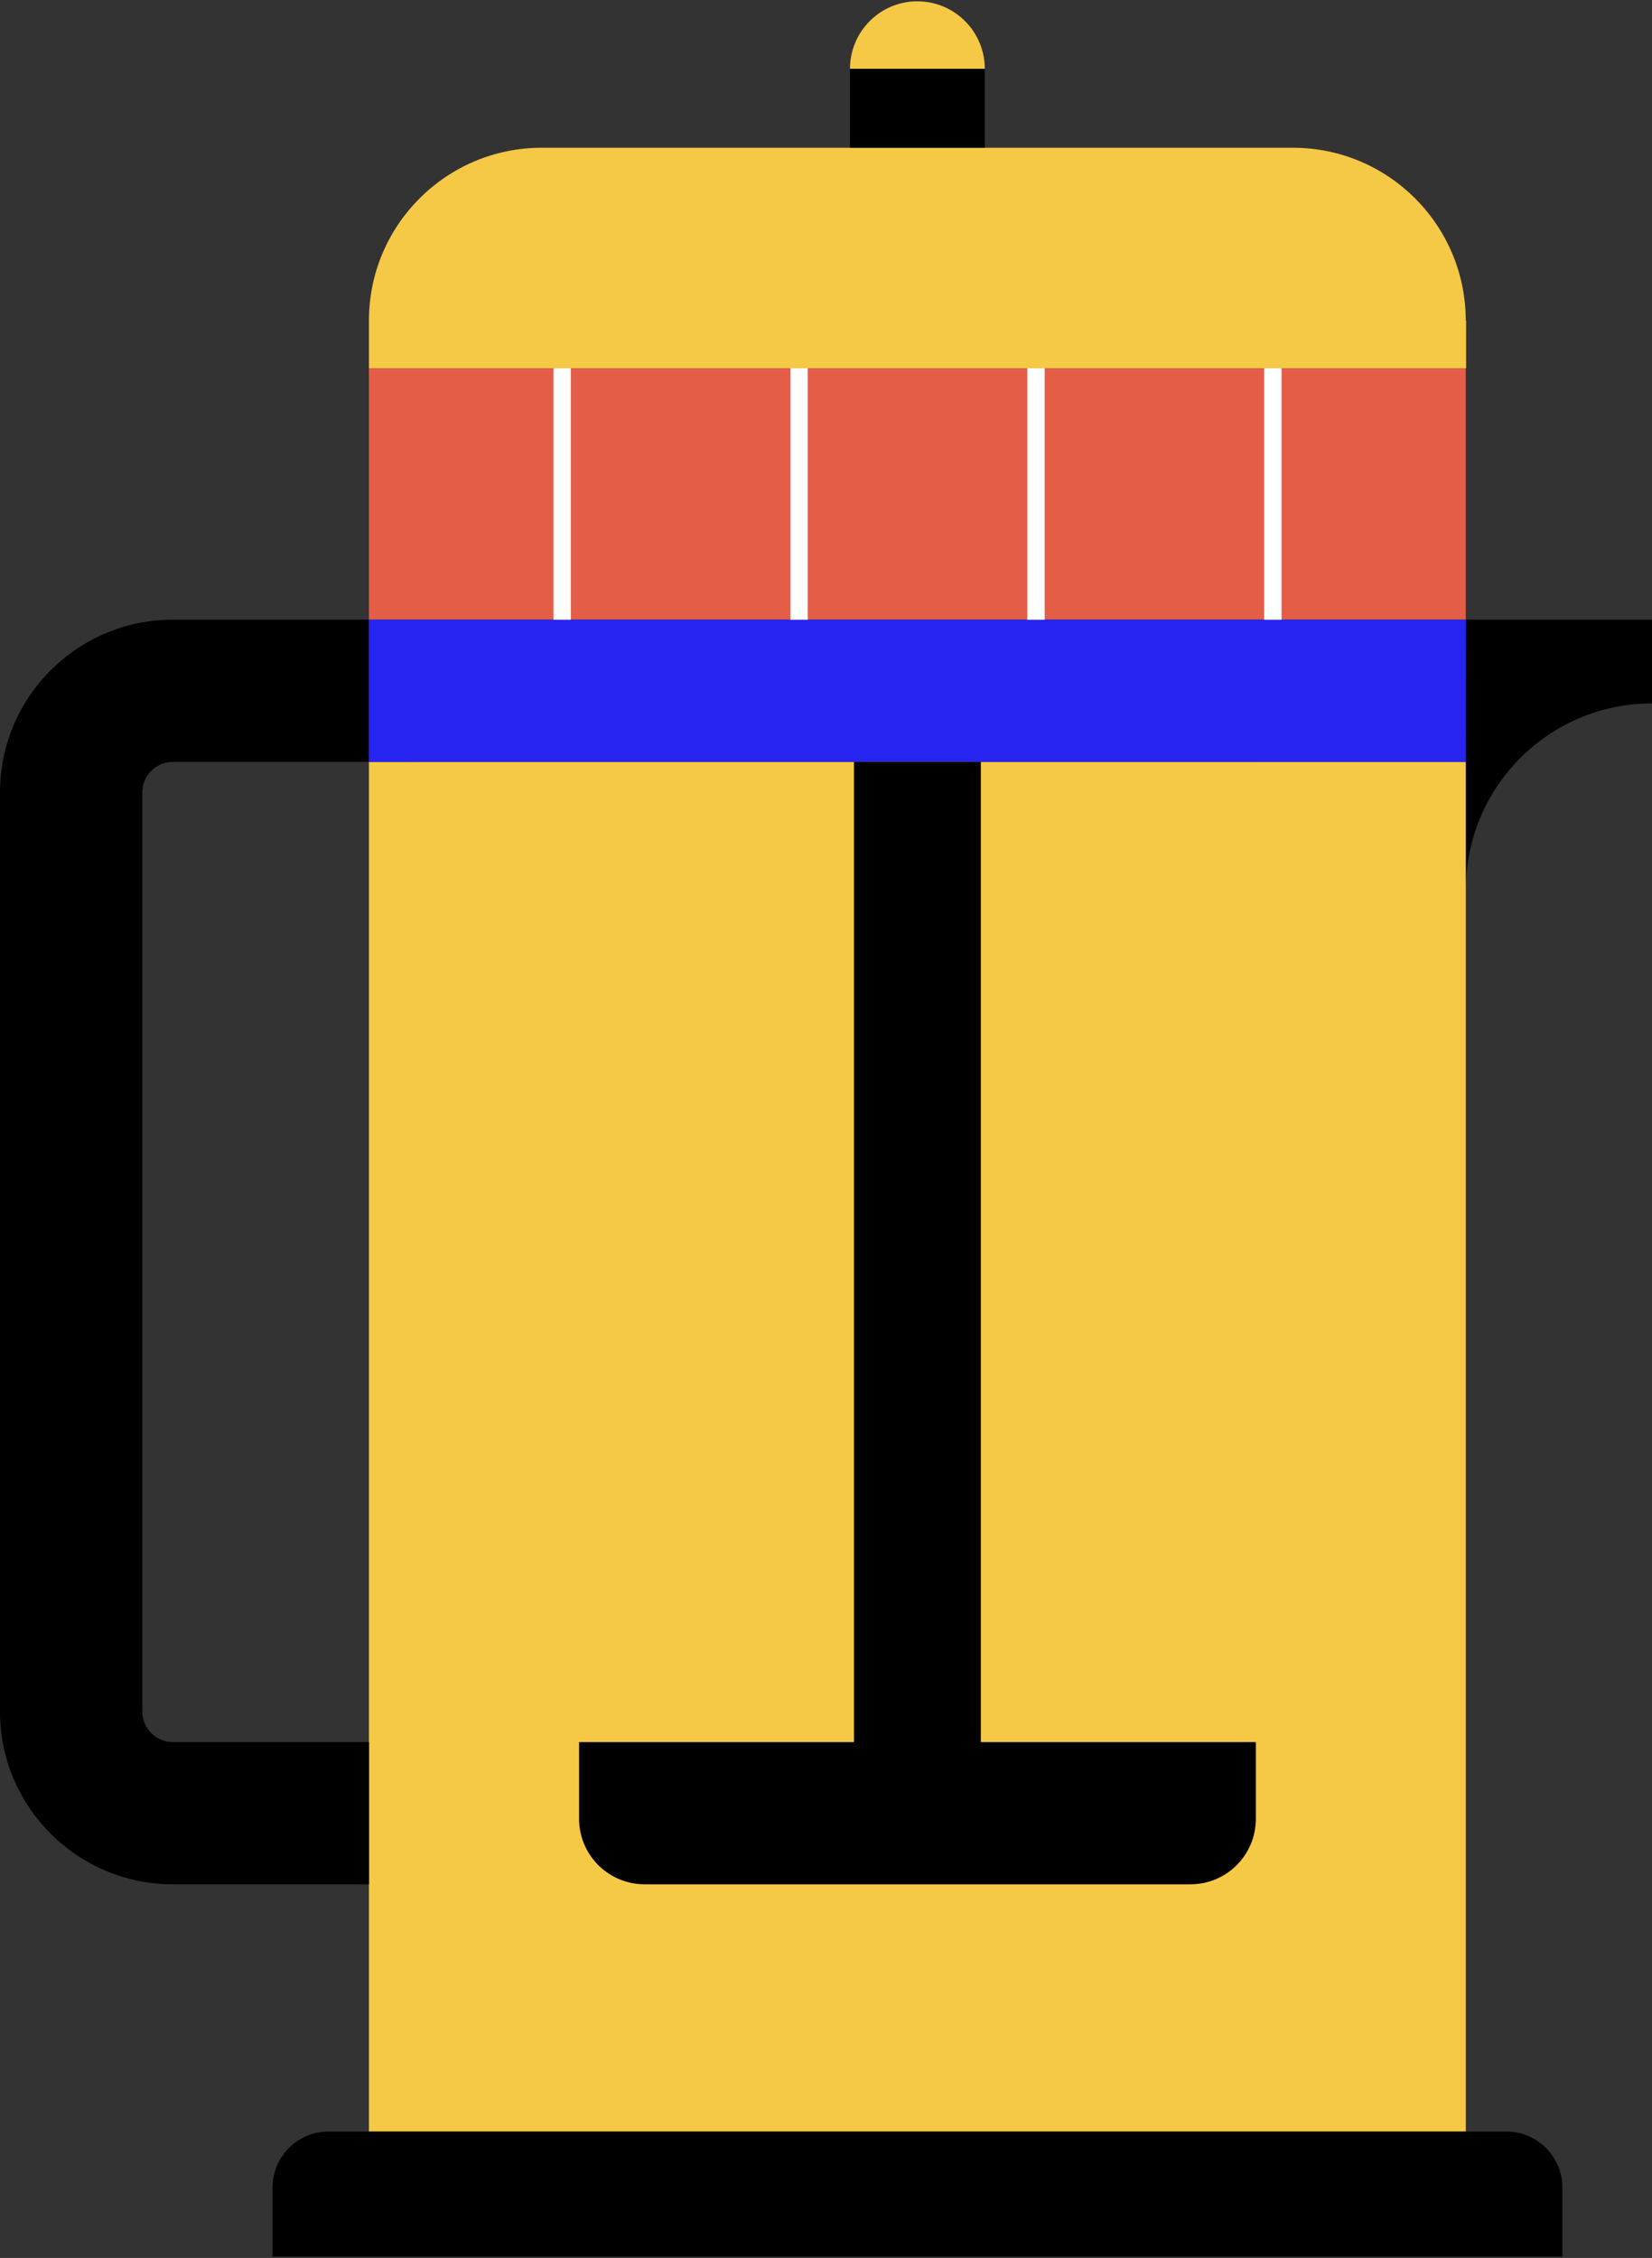 <svg width="333" height="455" viewBox="0 0 333 455" fill="none" xmlns="http://www.w3.org/2000/svg">
<rect x="0" y="0" width="333" height="455" fill="#333333" stroke="none"/>
<g clip-path="url(#clip0_1_2220)">
<path d="M333.001 124.874V141.745C312.261 141.745 295.469 158.565 295.469 179.277V124.874H333.001Z" fill="black"/>
<path d="M74.367 74.207H295.46V124.874H74.367V74.207Z" fill="#E45E47"/>
<path d="M295.53 64.608V74.203H74.367V64.608C74.367 45.375 89.967 29.774 109.201 29.774H260.622C279.855 29.774 295.456 45.375 295.456 64.608H295.53Z" fill="#F5C845"/>
<path d="M295.466 153.52V429.537H74.367V153.531L295.466 153.52Z" fill="#F5C845"/>
<path d="M314.938 440.823V454.736H54.938V440.823C54.938 434.593 59.973 429.532 66.229 429.532H303.647C309.877 429.532 314.938 434.594 314.938 440.823Z" fill="black"/>
<path d="M28.681 159.707V344.874C28.681 348.274 31.433 351.052 34.833 351.052H74.364V379.706H34.833C15.6 379.706 0 364.106 0 344.873V159.707C0 140.474 15.6 124.874 34.833 124.874H74.364V153.529H34.833C31.433 153.529 28.681 156.307 28.681 159.707V159.707Z" fill="black"/>
<path d="M74.367 351.051H74.393V379.706H74.367V351.051Z" fill="black"/>
<path d="M295.485 124.874L295.459 153.529H74.367V124.874H295.485Z" fill="#2724F2"/>
<path d="M253.15 351.051V366.495C253.15 373.788 247.259 379.706 239.965 379.706H129.938C122.644 379.706 116.727 373.788 116.727 366.495V351.051H172.143V153.529H197.709V351.051H253.15Z" fill="black"/>
<path d="M171.336 13.865H198.511V29.761H171.336V13.865Z" fill="black"/>
<path d="M198.511 13.865H171.336C171.335 6.364 177.409 0.264 184.91 0.264C192.411 0.264 198.511 6.364 198.511 13.865Z" fill="#F5C845"/>
<path d="M111.57 74.207H115.067V124.874H111.57V74.207Z" fill="white"/>
<path d="M159.32 74.207H162.817V124.874H159.32V74.207Z" fill="white"/>
<path d="M207.078 74.207H210.574V124.874H207.078V74.207Z" fill="white"/>
<path d="M254.828 74.207H258.324V124.874H254.828V74.207Z" fill="white"/>
</g>
<defs>
<clipPath id="clip0_1_2220">
<rect width="333" height="455" fill="white"/>
</clipPath>
</defs>
</svg>
